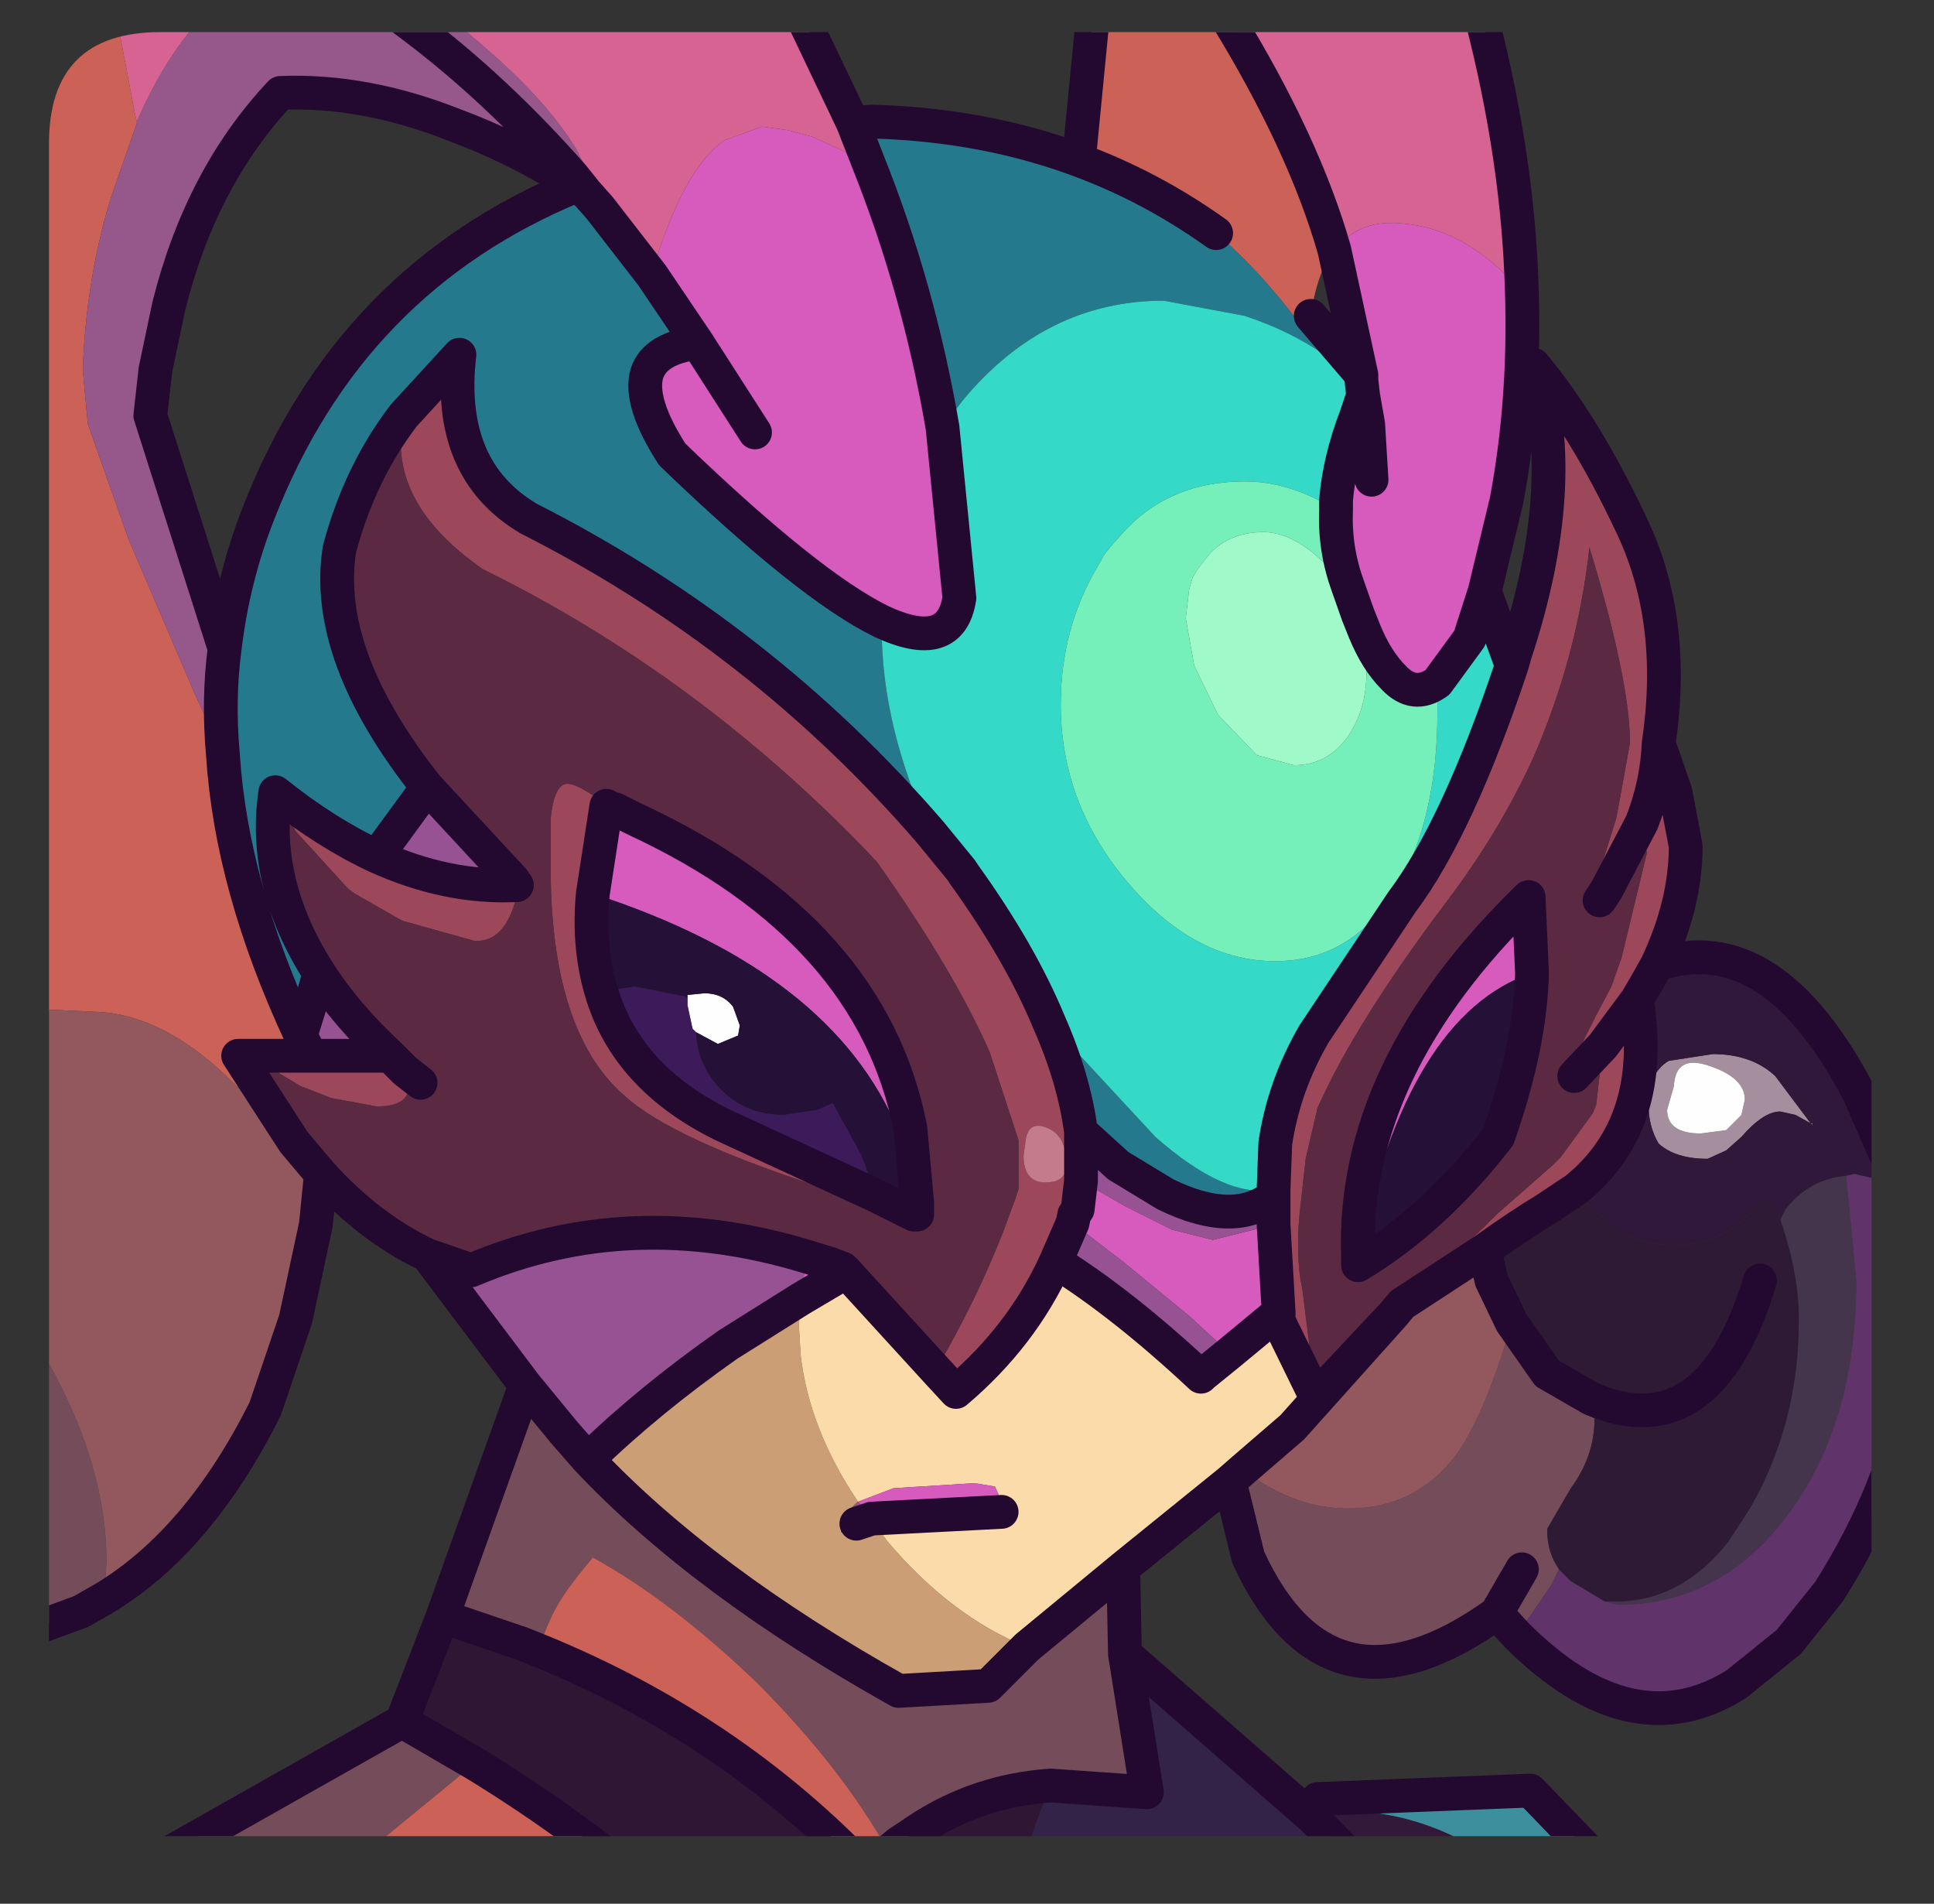 <?xml version="1.0" encoding="UTF-8" standalone="no"?>
<svg xmlns:ffdec="https://www.free-decompiler.com/flash" xmlns:xlink="http://www.w3.org/1999/xlink" ffdec:objectType="frame" height="56.35px" width="57.25px" xmlns="http://www.w3.org/2000/svg">
  <rect width="100%" height="100%" fill="#333333" stroke="none"/>
  <g transform="matrix(1.0, 0.0, 0.0, 1.0, 1.45, 0.95)">
    <clipPath id="clipPath0" transform="matrix(1.0, 0.0, 0.0, 1.0, 0.0, 0.0)">
      <path d="M50.5 0.0 Q53.95 0.0 53.95 3.3 L53.95 50.15 Q53.95 53.4 50.5 53.4 L3.3 53.4 Q0.0 53.4 0.0 50.15 L0.0 3.3 Q0.0 0.0 3.3 0.0 L50.5 0.0" fill="#000000" fill-rule="evenodd" stroke="none"/>
    </clipPath>
    <g clip-path="url(#clipPath0)">
      <use ffdec:characterId="2" height="56.35" transform="matrix(1.0, 0.0, 0.0, 1.0, -1.45, -0.95)" width="57.25" xlink:href="#shape1"/>
    </g>
    <use ffdec:characterId="3" height="53.4" transform="matrix(1.0, 0.0, 0.0, 1.0, 0.0, 0.0)" width="53.95" xlink:href="#shape2"/>
  </g>
  <defs>
    <g id="shape1" transform="matrix(1.0, 0.0, 0.0, 1.0, 1.45, 0.95)">
      <path d="M37.4 52.85 L37.45 52.7 38.3 52.65 Q41.25 52.65 43.8 54.9 L39.4 54.9 38.9 54.35 38.85 54.35 38.05 53.5 37.4 52.85" fill="#321939" fill-rule="evenodd" stroke="none"/>
      <path d="M52.15 32.3 L51.7 32.05 51.25 31.95 Q50.75 31.95 50.1 32.7 L49.65 33.1 49.1 33.35 Q48.15 33.35 47.65 32.9 47.35 32.4 47.35 31.75 47.35 30.8 47.95 30.45 L49.25 30.25 Q50.4 30.25 51.1 30.9 L52.15 32.3 52.2 32.3 52.2 32.35 52.15 32.3 M49.65 32.5 L50.1 32.05 50.2 31.6 Q50.2 30.95 49.15 30.6 48.15 30.25 48.1 31.2 L47.9 31.9 Q47.9 32.6 48.9 32.6 L49.65 32.5" fill="#a68f9f" fill-rule="evenodd" stroke="none"/>
      <path d="M51.25 35.15 L51.4 34.85 Q52.1 33.95 53.2 33.85 L53.5 36.95 Q53.5 41.15 51.5 43.85 49.5 46.55 46.45 46.55 L46.05 46.45 46.4 46.45 Q48.3 46.45 49.7 44.7 L50.35 43.7 Q51.8 41.2 51.8 38.1 51.8 36.75 51.25 35.15" fill="#44354c" fill-rule="evenodd" stroke="none"/>
      <path d="M37.45 52.7 L37.55 52.3 43.85 52.05 46.6 54.9 43.8 54.9 Q41.25 52.65 38.3 52.65 L37.45 52.7" fill="#3d909e" fill-rule="evenodd" stroke="none"/>
      <path d="M49.65 32.5 L48.9 32.6 Q47.9 32.6 47.9 31.9 L48.1 31.2 Q48.15 30.25 49.15 30.6 50.2 30.95 50.2 31.6 L50.1 32.05 49.65 32.5 M19.15 29.6 L19.05 29.5 18.9 28.8 18.9 28.6 18.9 28.5 19.4 28.45 Q19.95 28.45 20.25 28.85 L20.45 29.4 20.4 29.7 19.8 29.95 19.15 29.6" fill="#ffffff" fill-rule="evenodd" stroke="none"/>
      <path d="M5.75 54.9 L0.1 54.9 2.4 54.55 5.75 54.9" fill="#37dddd" fill-rule="evenodd" stroke="none"/>
      <path d="M43.45 47.45 L42.85 46.8 Q37.9 50.35 35.5 45.15 L34.95 42.9 35.35 42.55 35.55 42.7 Q36.95 43.7 38.45 43.7 40.5 43.7 41.7 42.05 42.55 40.8 43.3 38.2 L44.35 39.7 45.65 40.45 45.7 40.8 45.75 41.05 Q45.75 42.15 45.05 43.1 L44.35 44.3 44.35 44.35 Q44.35 45.0 44.7 45.5 L44.45 46.0 43.45 47.45 M31.8 45.45 L31.85 48.0 32.5 52.1 29.65 51.9 Q27.5 52.05 25.75 53.2 L25.15 53.6 24.85 53.85 Q23.45 51.35 20.95 48.85 18.45 46.45 16.1 45.15 15.25 46.15 14.95 46.75 14.65 47.35 14.5 47.9 L14.0 47.7 11.65 46.9 14.1 40.05 15.25 41.45 15.95 42.25 Q19.35 45.85 25.15 49.1 L27.8 48.95 28.95 47.8 31.8 45.45 M8.15 54.9 L5.75 54.9 2.4 54.55 10.45 50.0 12.6 51.25 8.15 54.9 M1.65 46.35 L0.95 46.75 -0.95 47.45 -0.95 37.95 -0.15 39.15 Q1.7 42.35 1.7 45.25 L1.65 46.35 M43.6 45.5 L42.85 46.8 43.6 45.5" fill="#754c5a" fill-rule="evenodd" stroke="none"/>
      <path d="M2.0 -0.45 L2.55 2.45 2.6 2.65 2.6 2.7 1.85 4.85 Q1.1 7.25 1.0 10.0 L1.15 11.6 2.35 15.0 4.3 19.55 5.15 21.4 Q5.4 25.3 7.45 29.7 L7.75 30.3 5.95 30.3 5.6 30.3 7.25 32.85 5.25 30.9 Q3.35 29.1 1.45 29.0 L-0.8 28.9 -0.95 28.9 -0.95 -0.45 2.0 -0.45 M34.55 5.95 Q32.7 4.4 30.5 3.65 L30.9 -0.45 34.85 -0.45 Q37.15 3.3 38.05 6.45 37.55 7.05 37.35 8.4 L37.25 8.95 Q36.0 7.2 34.55 5.95 M39.4 54.9 L39.35 54.9 38.6 54.9 38.05 54.35 37.9 54.2 37.85 54.1 38.05 53.5 38.85 54.35 38.9 54.35 39.4 54.9 M17.7 54.9 L8.15 54.9 12.6 51.25 Q15.3 52.9 17.7 54.9 M14.5 47.9 Q14.65 47.35 14.95 46.75 15.25 46.15 16.1 45.15 18.45 46.45 20.95 48.85 23.45 51.35 24.85 53.85 L24.2 54.45 Q20.15 50.2 14.5 47.9 M38.85 54.35 L39.35 54.9 38.85 54.35" fill="#cd6157" fill-rule="evenodd" stroke="none"/>
      <path d="M23.8 2.7 L24.35 2.65 Q30.15 2.8 34.55 5.95 36.0 7.2 37.25 8.95 L37.35 8.4 38.85 10.15 38.85 10.3 37.75 9.55 Q36.75 8.85 35.4 8.4 L33.0 7.95 Q29.5 7.95 27.05 10.9 L26.45 11.7 Q25.75 7.6 24.25 3.85 L23.8 2.7 M24.65 17.45 L24.65 17.65 Q24.65 20.55 26.1 23.7 21.1 17.9 14.2 14.4 11.75 12.95 12.15 9.55 L10.5 11.35 Q9.2 13.05 8.6 15.3 8.1 18.45 11.2 22.35 L9.7 24.4 Q8.2 23.7 6.7 22.5 6.3 25.2 8.0 27.85 L7.9 28.25 7.45 29.7 Q5.4 25.3 5.15 21.4 5.0 19.75 5.2 18.25 5.45 16.15 6.2 14.25 8.9 7.3 15.6 4.55 L15.9 4.75 16.3 5.2 17.85 7.2 19.2 9.2 Q17.95 9.35 17.7 10.1 17.45 10.95 18.45 12.5 22.5 16.4 24.65 17.45 M29.6 29.3 L32.75 32.7 Q34.85 34.55 36.25 34.25 L36.25 34.45 Q35.1 35.4 33.05 34.4 L31.65 33.55 30.55 32.55 Q30.35 31.0 29.6 29.3" fill="#24798d" fill-rule="evenodd" stroke="none"/>
      <path d="M42.5 16.55 L43.3 18.75 Q41.7 23.55 40.05 25.75 L37.45 29.65 Q36.55 31.2 36.3 32.9 L36.25 34.25 Q34.85 34.55 32.75 32.7 L29.6 29.3 Q28.75 27.25 27.1 24.95 L27.0 24.8 26.1 23.7 Q24.65 20.55 24.65 17.65 L24.65 17.45 Q26.7 18.4 26.95 16.75 L26.45 11.7 27.05 10.9 Q29.5 7.95 33.0 7.95 L35.4 8.4 Q36.75 8.85 37.75 9.55 L38.85 10.3 38.9 10.75 39.05 11.6 38.7 11.35 Q38.2 12.65 38.1 13.85 L38.1 14.15 Q36.75 13.3 35.4 13.3 33.25 13.3 31.9 14.7 L31.45 15.2 31.25 15.45 31.05 15.8 Q29.95 17.65 29.95 19.9 29.95 22.7 31.75 24.95 L32.0 25.25 Q33.95 27.5 36.3 27.5 38.0 27.5 39.15 26.3 L39.9 25.35 39.95 25.25 Q41.1 23.2 41.1 20.15 L41.1 19.25 42.05 17.95 42.5 16.55 M38.9 10.75 L38.7 11.35 38.9 10.75" fill="#35dac9" fill-rule="evenodd" stroke="none"/>
      <path d="M28.65 54.9 L17.7 54.9 Q15.3 52.9 12.6 51.25 L10.45 50.0 11.65 46.9 14.0 47.7 14.5 47.9 Q20.15 50.2 24.2 54.45 L24.85 53.85 25.15 53.6 25.75 53.2 Q27.5 52.05 29.65 51.9 29.0 53.5 28.65 54.9" fill="#2f1634" fill-rule="evenodd" stroke="none"/>
      <path d="M31.85 48.0 L37.4 52.85 38.05 53.5 37.85 54.1 37.9 54.2 38.05 54.35 38.6 54.9 32.4 54.9 31.55 54.85 31.25 54.9 28.65 54.9 Q29.0 53.5 29.65 51.9 L32.5 52.1 31.85 48.0" fill="#332348" fill-rule="evenodd" stroke="none"/>
      <path d="M47.6 27.6 Q51.0 26.45 53.6 31.45 L54.75 34.1 53.45 33.8 53.2 33.85 Q52.1 33.95 51.4 34.85 L51.25 35.15 51.15 34.9 Q50.8 34.4 50.6 34.65 49.7 35.9 48.05 35.9 47.15 35.9 46.4 35.45 L45.45 34.6 45.2 34.25 Q47.6 32.3 47.0 28.65 L47.35 28.05 47.6 27.6 M52.15 32.3 L51.1 30.9 Q50.4 30.25 49.25 30.25 L47.95 30.45 Q47.35 30.8 47.35 31.75 47.35 32.4 47.65 32.9 48.15 33.35 49.1 33.35 L49.65 33.1 50.1 32.7 Q50.75 31.95 51.25 31.95 L51.7 32.05 52.15 32.3 52.2 32.35 52.2 32.3 52.15 32.3" fill="#30183a" fill-rule="evenodd" stroke="none"/>
      <path d="M54.75 34.1 Q56.55 40.05 52.7 46.15 L51.5 47.65 49.95 48.9 Q46.85 50.85 43.45 47.45 L44.45 46.0 44.7 45.5 45.05 45.85 46.05 46.45 46.45 46.55 Q49.5 46.55 51.5 43.85 53.5 41.15 53.5 36.95 L53.2 33.85 53.45 33.8 54.75 34.1" fill="#60336a" fill-rule="evenodd" stroke="none"/>
      <path d="M46.05 46.45 L45.05 45.85 44.7 45.5 Q44.35 45.0 44.35 44.35 L44.35 44.3 45.05 43.1 Q45.75 42.15 45.75 41.05 L45.7 40.8 45.65 40.45 44.35 39.7 43.3 38.2 42.7 36.95 42.5 36.05 Q43.55 35.3 44.3 34.85 L45.2 34.25 45.45 34.6 46.4 35.45 Q47.15 35.9 48.05 35.9 49.7 35.9 50.6 34.65 50.8 34.4 51.15 34.9 L51.25 35.15 Q51.8 36.75 51.8 38.1 51.8 41.2 50.35 43.7 L49.7 44.7 Q48.3 46.45 46.4 46.45 L46.05 46.45 M50.65 36.95 Q49.15 41.95 45.65 40.45 49.15 41.95 50.65 36.95" fill="#2e1a35" fill-rule="evenodd" stroke="none"/>
      <path d="M8.05 33.8 L7.9 35.3 7.3 38.1 6.4 40.75 Q4.45 44.65 1.65 46.35 L1.7 45.25 Q1.7 42.35 -0.15 39.15 L-0.95 37.95 -0.95 28.9 -0.8 28.9 1.45 29.0 Q3.35 29.1 5.25 30.9 L7.25 32.85 8.05 33.8 M42.5 36.05 L42.7 36.95 43.3 38.2 Q42.55 40.8 41.7 42.05 40.5 43.7 38.45 43.7 36.95 43.7 35.55 42.7 L35.35 42.55 36.8 41.3 39.8 37.95 40.05 37.65 42.5 36.05" fill="#94575e" fill-rule="evenodd" stroke="none"/>
      <path d="M2.6 2.65 Q3.45 0.7 4.55 -0.45 L10.4 -0.45 11.85 -0.45 12.9 0.45 Q14.75 2.05 15.6 3.45 L16.05 4.35 16.3 5.2 15.9 4.75 15.6 4.55 15.45 4.45 Q13.75 3.4 12.0 2.75 9.35 1.7 6.85 1.8 4.5 4.3 3.55 8.1 L3.15 10.0 3.0 11.35 5.2 18.25 Q5.0 19.75 5.15 21.4 L4.3 19.55 2.35 15.0 1.15 11.6 1.0 10.0 Q1.1 7.25 1.85 4.85 L2.6 2.7 2.6 2.65 M10.4 -0.45 L10.8 -0.15 Q13.25 1.7 15.5 4.25 L15.7 4.5 15.9 4.75 15.7 4.5 15.5 4.25 Q13.25 1.7 10.8 -0.15 L10.4 -0.45" fill="#97578b" fill-rule="evenodd" stroke="none"/>
      <path d="M15.95 42.25 Q17.75 40.5 20.1 38.85 L22.25 37.5 22.2 38.3 22.25 39.15 Q22.5 41.35 23.95 43.5 23.55 43.8 23.45 44.4 L23.7 44.4 23.9 44.15 24.35 44.0 24.8 44.65 Q26.7 46.9 28.95 47.8 L27.8 48.95 25.15 49.1 Q19.35 45.85 15.95 42.25" fill="#cc9f76" fill-rule="evenodd" stroke="none"/>
      <path d="M34.95 42.9 L31.8 45.45 28.95 47.8 Q26.7 46.9 24.8 44.65 L24.35 44.0 28.2 43.8 28.25 43.6 28.0 43.05 27.4 42.95 25.0 43.1 23.95 43.5 Q22.5 41.35 22.25 39.15 L22.2 38.3 22.25 37.5 23.6 36.7 26.25 39.6 26.85 40.25 Q28.8 38.6 29.8 36.4 31.8 37.65 34.1 39.8 L34.15 39.75 34.95 39.1 36.4 37.9 36.4 38.15 37.5 40.4 39.8 37.95 36.8 41.3 35.35 42.55 34.95 42.9" fill="#fddcac" fill-rule="evenodd" stroke="none"/>
      <path d="M32.4 54.9 L31.25 54.9 31.55 54.85 32.4 54.9 M41.1 19.25 L41.1 20.15 Q41.1 23.2 39.95 25.25 L39.9 25.35 39.15 26.3 Q38.0 27.5 36.3 27.5 33.95 27.5 32.0 25.25 L31.75 24.95 Q29.95 22.7 29.95 19.9 29.95 17.65 31.05 15.8 L31.25 15.45 31.45 15.2 31.9 14.7 Q33.25 13.3 35.4 13.3 36.75 13.3 38.1 14.15 38.05 15.3 38.45 16.4 L37.8 15.75 37.4 15.4 Q36.65 14.8 35.95 14.8 34.95 14.8 34.35 15.45 L34.0 15.9 33.85 16.15 33.75 16.5 33.65 17.35 33.9 18.75 34.6 20.2 35.75 21.4 36.85 21.7 Q37.85 21.7 38.45 20.85 39.0 20.05 39.0 18.95 L39.0 18.65 38.95 17.75 Q39.3 18.6 39.8 19.1 40.4 19.75 41.1 19.25" fill="#75f1bb" fill-rule="evenodd" stroke="none"/>
      <path d="M38.95 17.75 L39.0 18.65 39.0 18.95 Q39.0 20.05 38.45 20.85 37.85 21.7 36.85 21.7 L35.75 21.4 34.6 20.2 33.9 18.75 33.65 17.35 33.75 16.5 33.85 16.15 34.0 15.9 34.35 15.45 Q34.95 14.8 35.95 14.8 36.65 14.8 37.4 15.4 L37.8 15.75 38.45 16.4 38.75 17.25 38.95 17.75" fill="#a0fac9" fill-rule="evenodd" stroke="none"/>
      <path d="M43.6 7.7 Q43.7 10.9 43.15 13.85 L42.5 16.55 42.05 17.95 41.1 19.25 Q40.4 19.75 39.8 19.1 39.3 18.6 38.95 17.75 L38.75 17.25 38.45 16.4 Q38.05 15.3 38.1 14.15 L38.1 13.85 Q38.2 12.65 38.7 11.35 L39.05 11.6 38.9 10.75 38.85 10.3 38.85 10.15 38.05 6.45 Q38.7 5.65 39.7 5.65 41.85 5.65 43.6 7.7 M26.45 11.7 L26.95 16.75 Q26.7 18.4 24.65 17.45 22.5 16.4 18.45 12.5 17.45 10.95 17.7 10.1 17.95 9.35 19.2 9.2 L17.85 7.2 Q18.0 6.55 18.3 5.8 19.05 3.85 20.0 3.2 L21.1 2.8 21.85 2.9 22.6 3.1 24.25 3.85 Q25.75 7.6 26.45 11.7 M38.75 36.25 Q38.55 30.7 43.8 25.6 L43.9 27.85 Q40.2 29.1 38.75 36.25 M20.9 11.85 L19.2 9.2 20.9 11.85 M39.05 11.6 L39.15 13.25 39.05 11.6 M30.3 35.25 L30.35 35.0 30.45 34.85 30.55 34.0 31.85 34.75 33.25 35.45 34.45 35.75 36.25 35.3 36.4 37.9 34.95 39.1 33.75 38.0 31.8 36.4 30.3 35.25 M16.5 22.9 L16.75 23.0 17.35 23.3 Q24.35 26.55 25.5 32.45 L25.7 34.65 25.15 32.55 Q23.2 27.8 16.1 25.5 L16.5 22.9 M22.45 36.25 L23.1 36.45 22.3 37.05 22.45 36.25 M23.95 43.5 L25.0 43.1 27.4 42.95 28.0 43.05 28.25 43.6 28.2 43.8 24.35 44.0 23.95 43.5" fill="#d85abe" fill-rule="evenodd" stroke="none"/>
      <path d="M14.1 40.05 L11.2 36.2 12.5 36.65 Q17.2 34.65 22.45 36.25 L22.3 37.05 23.1 36.45 23.5 36.6 23.6 36.7 22.25 37.5 20.1 38.85 Q17.75 40.5 15.95 42.25 L15.25 41.45 14.1 40.05 M29.8 36.4 L30.3 35.25 31.8 36.4 33.75 38.0 34.95 39.1 34.15 39.75 34.1 39.8 Q31.8 37.65 29.8 36.4 M30.55 34.0 L30.55 32.55 31.65 33.55 33.05 34.4 Q35.1 35.4 36.25 34.45 L36.25 35.3 34.45 35.75 33.25 35.45 31.85 34.75 30.55 34.0 M13.85 25.25 Q11.8 25.35 9.7 24.4 L11.2 22.35 13.75 25.1 13.85 25.25 M10.1 30.3 L7.75 30.3 7.45 29.7 7.9 28.25 8.0 27.85 Q8.8 29.1 10.1 30.3 M24.35 44.0 L23.9 44.15 23.7 44.4 23.45 44.4 Q23.55 43.8 23.95 43.5 L24.35 44.0" fill="#975293" fill-rule="evenodd" stroke="none"/>
      <path d="M2.0 -0.45 L4.55 -0.45 Q3.45 0.7 2.6 2.65 L2.55 2.45 2.0 -0.45 M11.85 -0.45 L22.3 -0.45 23.8 2.7 24.25 3.85 22.6 3.1 21.85 2.9 21.1 2.8 20.0 3.2 Q19.05 3.85 18.3 5.8 18.0 6.55 17.85 7.2 L16.3 5.2 16.05 4.35 15.6 3.45 Q14.75 2.05 12.9 0.45 L11.85 -0.45 M34.85 -0.45 L42.4 -0.45 Q43.5 3.8 43.6 7.7 41.85 5.65 39.7 5.65 38.7 5.65 38.05 6.45 37.15 3.3 34.85 -0.45" fill="#d86393" fill-rule="evenodd" stroke="none"/>
      <path d="M43.3 18.75 L43.4 18.4 Q45.05 13.4 43.95 9.85 45.45 11.65 46.8 14.5 48.2 17.35 47.65 21.05 L48.15 22.5 48.45 24.1 Q48.45 25.8 47.6 27.6 L47.35 28.05 47.0 28.65 Q47.6 32.3 45.2 34.25 L44.3 34.85 Q43.55 35.3 42.5 36.05 L40.05 37.65 42.45 35.4 42.5 35.35 42.85 35.0 44.5 33.55 44.75 33.3 45.7 32.0 45.8 31.75 46.0 30.0 45.15 30.9 45.05 30.6 45.8 29.1 46.25 28.25 46.55 27.4 47.3 24.3 47.15 23.4 46.1 25.4 45.95 24.7 46.4 23.25 46.8 21.05 Q46.8 19.2 45.6 15.25 45.25 18.45 43.95 21.45 42.95 23.65 41.4 25.7 38.65 29.35 37.55 31.85 L37.2 33.35 37.05 34.7 Q36.9 35.95 37.05 36.95 L37.1 37.2 37.5 40.4 36.4 38.15 36.4 37.9 36.25 35.3 36.25 34.45 36.25 34.25 36.3 32.9 Q36.55 31.2 37.45 29.65 L40.05 25.75 Q41.7 23.55 43.3 18.75 M26.1 23.7 L27.0 24.8 27.1 24.95 Q28.75 27.25 29.6 29.3 30.35 31.0 30.55 32.55 L30.55 34.0 30.45 34.85 30.35 35.0 30.3 35.25 29.8 36.4 Q28.8 38.6 26.85 40.25 L26.25 39.6 Q27.45 37.55 28.25 35.5 L28.6 34.55 28.7 34.25 28.7 32.8 27.85 30.2 Q26.8 27.8 24.5 24.55 19.35 19.1 12.85 15.9 9.95 13.9 10.5 11.35 L12.15 9.55 Q11.75 12.95 14.2 14.4 21.1 17.9 26.1 23.7 M47.65 21.05 Q47.6 22.25 47.15 23.4 47.6 22.25 47.65 21.05 M46.0 30.0 L47.0 28.65 46.0 30.0 M6.7 22.5 Q8.2 23.7 9.7 24.4 11.8 25.35 13.85 25.25 L13.9 25.3 Q13.6 26.95 12.6 26.9 L10.45 26.3 9.05 25.5 8.85 25.35 7.3 23.65 6.7 22.5 M16.75 23.0 L16.5 22.9 16.1 25.5 Q15.95 27.05 16.35 28.4 17.1 30.95 19.95 32.35 L24.5 34.45 25.6 35.0 25.3 34.95 23.2 34.3 Q18.45 32.8 17.0 31.45 14.85 29.55 14.85 24.7 L14.85 23.3 Q14.95 22.25 15.35 22.25 15.65 22.25 16.4 22.8 L16.75 23.0 M10.55 30.75 L10.65 31.2 Q10.65 31.8 9.7 31.8 L8.35 31.55 8.1 31.45 7.45 31.2 5.95 30.3 7.75 30.3 10.1 30.3 10.55 30.75 M30.1 33.4 Q30.1 32.6 29.45 32.4 28.95 32.25 28.9 32.9 L28.85 33.25 Q28.85 34.05 29.5 34.05 30.0 34.05 30.1 33.7 L30.1 33.4" fill="#9e475a" fill-rule="evenodd" stroke="none"/>
      <path d="M11.2 36.2 Q9.5 35.4 8.05 33.8 L7.25 32.85 5.6 30.3 5.95 30.3 7.45 31.2 8.1 31.45 8.35 31.55 9.7 31.8 Q10.65 31.8 10.65 31.2 L10.55 30.75 11.0 31.1 10.55 30.75 10.1 30.3 Q8.8 29.1 8.0 27.85 6.3 25.2 6.7 22.5 L7.3 23.65 8.85 25.35 9.05 25.5 10.45 26.3 12.6 26.9 Q13.6 26.95 13.9 25.3 L13.85 25.25 13.75 25.1 11.2 22.35 Q8.1 18.45 8.6 15.3 9.2 13.05 10.5 11.35 9.95 13.9 12.85 15.9 19.35 19.1 24.5 24.55 26.8 27.8 27.85 30.2 L28.7 32.8 28.7 34.25 28.6 34.55 28.25 35.5 Q27.45 37.55 26.25 39.6 L23.6 36.7 23.5 36.6 23.1 36.45 22.45 36.25 Q17.2 34.65 12.5 36.65 L11.2 36.2 M47.15 23.4 L47.3 24.3 46.55 27.4 46.25 28.25 45.8 29.1 45.05 30.6 45.15 30.9 46.0 30.0 45.8 31.75 45.7 32.0 44.75 33.3 44.5 33.55 42.85 35.0 42.5 35.35 42.45 35.4 40.05 37.65 39.8 37.95 37.5 40.4 37.1 37.2 37.05 36.95 Q36.9 35.95 37.05 34.7 L37.2 33.35 37.55 31.85 Q38.65 29.35 41.4 25.7 42.95 23.65 43.95 21.45 45.25 18.45 45.6 15.25 46.8 19.2 46.8 21.05 L46.4 23.25 45.95 24.7 46.1 25.4 47.15 23.4 M45.9 25.7 L46.1 25.4 45.9 25.7 M43.9 27.85 L43.8 25.6 Q38.55 30.7 38.75 36.25 L38.75 36.5 Q41.0 35.15 42.9 32.7 43.85 30.0 43.9 27.85 M25.7 34.65 L25.5 32.45 Q24.35 26.55 17.35 23.3 L16.75 23.0 16.4 22.8 Q15.65 22.25 15.35 22.25 14.95 22.25 14.85 23.3 L14.85 24.7 Q14.85 29.55 17.0 31.45 18.45 32.8 23.2 34.3 L25.3 34.95 25.6 35.0 25.7 35.0 25.7 34.65" fill="#5b2a42" fill-rule="evenodd" stroke="none"/>
      <path d="M24.5 34.45 L19.95 32.35 Q17.1 30.95 16.35 28.4 L17.35 28.25 18.85 28.55 18.9 28.6 18.9 28.8 19.05 29.5 19.15 29.6 Q19.2 30.55 19.8 31.2 20.55 32.05 21.75 32.05 L22.75 31.9 23.2 31.7 23.75 32.7 24.05 33.25 24.5 34.45" fill="#3d1a59" fill-rule="evenodd" stroke="none"/>
      <path d="M43.9 27.85 Q43.85 30.0 42.9 32.7 41.0 35.15 38.75 36.5 L38.75 36.25 Q40.2 29.1 43.9 27.85 M16.1 25.5 Q23.2 27.8 25.15 32.55 L25.7 34.65 25.7 35.0 25.6 35.0 24.5 34.45 24.05 33.25 23.75 32.7 23.2 31.7 22.75 31.9 21.75 32.05 Q20.55 32.05 19.8 31.2 19.2 30.55 19.15 29.6 L19.8 29.95 20.4 29.7 20.45 29.4 20.25 28.85 Q19.95 28.45 19.4 28.45 L18.9 28.5 18.9 28.6 18.85 28.55 17.35 28.25 16.35 28.4 Q15.95 27.05 16.1 25.5" fill="#251037" fill-rule="evenodd" stroke="none"/>
      <path d="M30.1 33.4 L30.1 33.7 Q30.0 34.05 29.5 34.05 28.85 34.05 28.85 33.25 L28.9 32.9 Q28.95 32.25 29.45 32.4 30.1 32.6 30.1 33.4" fill="#c57c8c" fill-rule="evenodd" stroke="none"/>
      <path d="M22.3 -0.45 L23.8 2.7 24.35 2.65 Q30.15 2.8 34.55 5.95 M30.5 3.65 L30.9 -0.45 M42.4 -0.45 Q43.5 3.8 43.6 7.7 43.7 10.9 43.15 13.85 L42.5 16.55 43.3 18.75 43.4 18.4 Q45.05 13.4 43.95 9.85 45.45 11.65 46.8 14.5 48.2 17.35 47.65 21.05 L48.15 22.5 48.45 24.1 Q48.45 25.8 47.6 27.6 51.0 26.45 53.6 31.45 L54.75 34.1 Q56.55 40.05 52.7 46.15 L51.5 47.65 49.95 48.9 Q46.85 50.85 43.45 47.45 L42.85 46.8 Q37.9 50.35 35.5 45.15 L34.95 42.9 31.8 45.45 31.85 48.0 37.4 52.85 37.45 52.7 37.55 52.3 43.85 52.05 46.6 54.9 M0.1 54.9 L2.4 54.55 10.45 50.0 11.65 46.9 14.1 40.05 11.2 36.2 Q9.5 35.4 8.05 33.8 L7.9 35.3 7.3 38.1 6.4 40.75 Q4.45 44.65 1.65 46.35 L0.95 46.75 -0.95 47.45 M15.9 4.75 L15.7 4.5 15.5 4.25 Q13.25 1.7 10.8 -0.15 L10.4 -0.45 M41.1 19.25 L42.05 17.95 42.5 16.55 M41.1 19.25 Q40.4 19.75 39.8 19.1 39.3 18.6 38.95 17.75 L38.75 17.25 38.45 16.4 Q38.05 15.3 38.1 14.15 L38.1 13.85 Q38.2 12.65 38.7 11.35 L38.9 10.75 38.85 10.3 38.85 10.15 38.05 6.45 Q37.15 3.3 34.85 -0.45 M26.45 11.7 L26.95 16.75 Q26.7 18.4 24.65 17.45 22.5 16.4 18.45 12.5 17.45 10.95 17.7 10.1 17.95 9.35 19.2 9.2 L20.9 11.85 M26.1 23.7 L27.0 24.8 27.1 24.95 Q28.75 27.25 29.6 29.3 30.35 31.0 30.55 32.55 L30.55 34.0 30.45 34.85 30.35 35.0 30.3 35.25 29.8 36.4 Q28.8 38.6 26.85 40.25 L26.25 39.6 23.6 36.7 23.5 36.6 23.1 36.45 22.45 36.25 Q17.2 34.65 12.5 36.65 L11.2 36.2 M36.25 34.25 L36.3 32.9 Q36.55 31.2 37.45 29.65 L40.05 25.75 Q41.7 23.55 43.3 18.75 M47.15 23.4 L46.1 25.4 45.9 25.7 M47.15 23.4 Q47.6 22.25 47.65 21.05 M45.2 34.25 L44.3 34.85 Q43.55 35.3 42.5 36.05 L42.7 36.95 43.3 38.2 44.35 39.7 45.65 40.45 Q49.15 41.95 50.65 36.95 M47.6 27.6 L47.35 28.05 47.0 28.65 Q47.6 32.3 45.2 34.25 M47.0 28.65 L46.0 30.0 45.15 30.9 M40.05 37.65 L42.5 36.05 M38.75 36.25 Q38.55 30.7 43.8 25.6 L43.9 27.85 Q43.85 30.0 42.9 32.7 41.0 35.15 38.75 36.5 L38.75 36.25 M35.35 42.55 L34.95 42.9 M42.85 46.8 L43.6 45.5 M39.05 11.6 L38.9 10.75 M37.35 8.4 L38.85 10.15 M24.25 3.85 L23.8 2.7 M26.45 11.7 Q25.75 7.6 24.25 3.85 M17.85 7.2 L19.2 9.2 M39.15 13.25 L39.05 11.6 M5.2 18.25 L3.0 11.35 3.15 10.0 3.55 8.1 Q4.5 4.3 6.85 1.8 9.35 1.7 12.0 2.75 13.75 3.4 15.45 4.45 L15.6 4.55 15.9 4.75 16.3 5.2 17.85 7.2 M26.1 23.7 Q21.1 17.9 14.2 14.4 11.75 12.95 12.15 9.55 L10.5 11.35 Q9.2 13.05 8.6 15.3 8.1 18.45 11.2 22.35 L13.75 25.1 M5.15 21.4 Q5.0 19.75 5.2 18.25 5.45 16.15 6.2 14.25 8.9 7.3 15.6 4.55 M9.7 24.4 Q8.2 23.7 6.7 22.5 6.3 25.2 8.0 27.85 L7.9 28.25 7.45 29.7 7.75 30.3 5.95 30.3 5.6 30.3 7.25 32.85 8.05 33.8 M13.85 25.25 Q11.8 25.35 9.7 24.4 L11.2 22.35 M16.5 22.9 L16.1 25.5 Q15.95 27.05 16.35 28.4 17.1 30.95 19.95 32.35 L24.5 34.45 25.6 35.0 25.7 35.0 25.7 34.65 25.5 32.45 Q24.35 26.55 17.35 23.3 L16.75 23.0 M10.55 30.75 L11.0 31.1 M10.1 30.3 L7.75 30.3 M8.0 27.85 Q8.8 29.1 10.1 30.3 L10.55 30.75 M15.95 42.25 L15.25 41.45 14.1 40.05 M22.25 37.5 L20.1 38.85 Q17.75 40.5 15.95 42.25 19.35 45.85 25.15 49.1 L27.8 48.95 28.95 47.8 31.8 45.45 M24.35 44.0 L23.9 44.15 M22.25 37.5 L23.6 36.7 M24.85 53.85 L25.15 53.6 25.75 53.2 Q27.5 52.05 29.65 51.9 L32.5 52.1 31.85 48.0 M11.65 46.9 L14.0 47.7 14.5 47.9 Q20.15 50.2 24.2 54.45 L24.85 53.85 M36.25 34.45 Q35.1 35.4 33.05 34.4 L31.65 33.55 30.55 32.55 M36.25 35.3 L36.25 34.45 36.25 34.25 M24.35 44.0 L28.2 43.8 M39.8 37.95 L37.5 40.4 36.4 38.15 36.4 37.9 34.95 39.1 34.15 39.75 34.1 39.8 Q31.8 37.65 29.8 36.4 M40.05 37.65 L39.8 37.95 36.8 41.3 35.35 42.55 M36.4 37.9 L36.25 35.3 M7.45 29.7 Q5.4 25.3 5.15 21.4 M38.6 54.9 L38.05 54.35 37.9 54.2 37.85 54.1 38.05 53.5 37.4 52.85 M39.35 54.9 L38.85 54.35 38.05 53.5 M38.85 54.35 L38.9 54.35 39.4 54.9 M31.25 54.9 L31.55 54.85 32.4 54.9 M17.7 54.9 Q15.3 52.9 12.6 51.25 L10.45 50.0 M5.75 54.9 L2.4 54.55" fill="none" stroke="#230930" stroke-linecap="round" stroke-linejoin="round" stroke-width="1.0"/>
    </g>
    <g id="shape2" transform="matrix(1.0, 0.0, 0.0, 1.0, 0.0, 0.0)">
      <path d="M50.5 0.0 Q53.95 0.0 53.95 3.3 L53.95 50.15 Q53.95 53.4 50.5 53.4 L3.3 53.4 Q0.0 53.4 0.0 50.15 L0.0 3.3 Q0.0 0.0 3.3 0.0 L50.5 0.0" fill="#000000" fill-opacity="0.004" fill-rule="evenodd" stroke="none"/>
    </g>
  </defs>
</svg>
